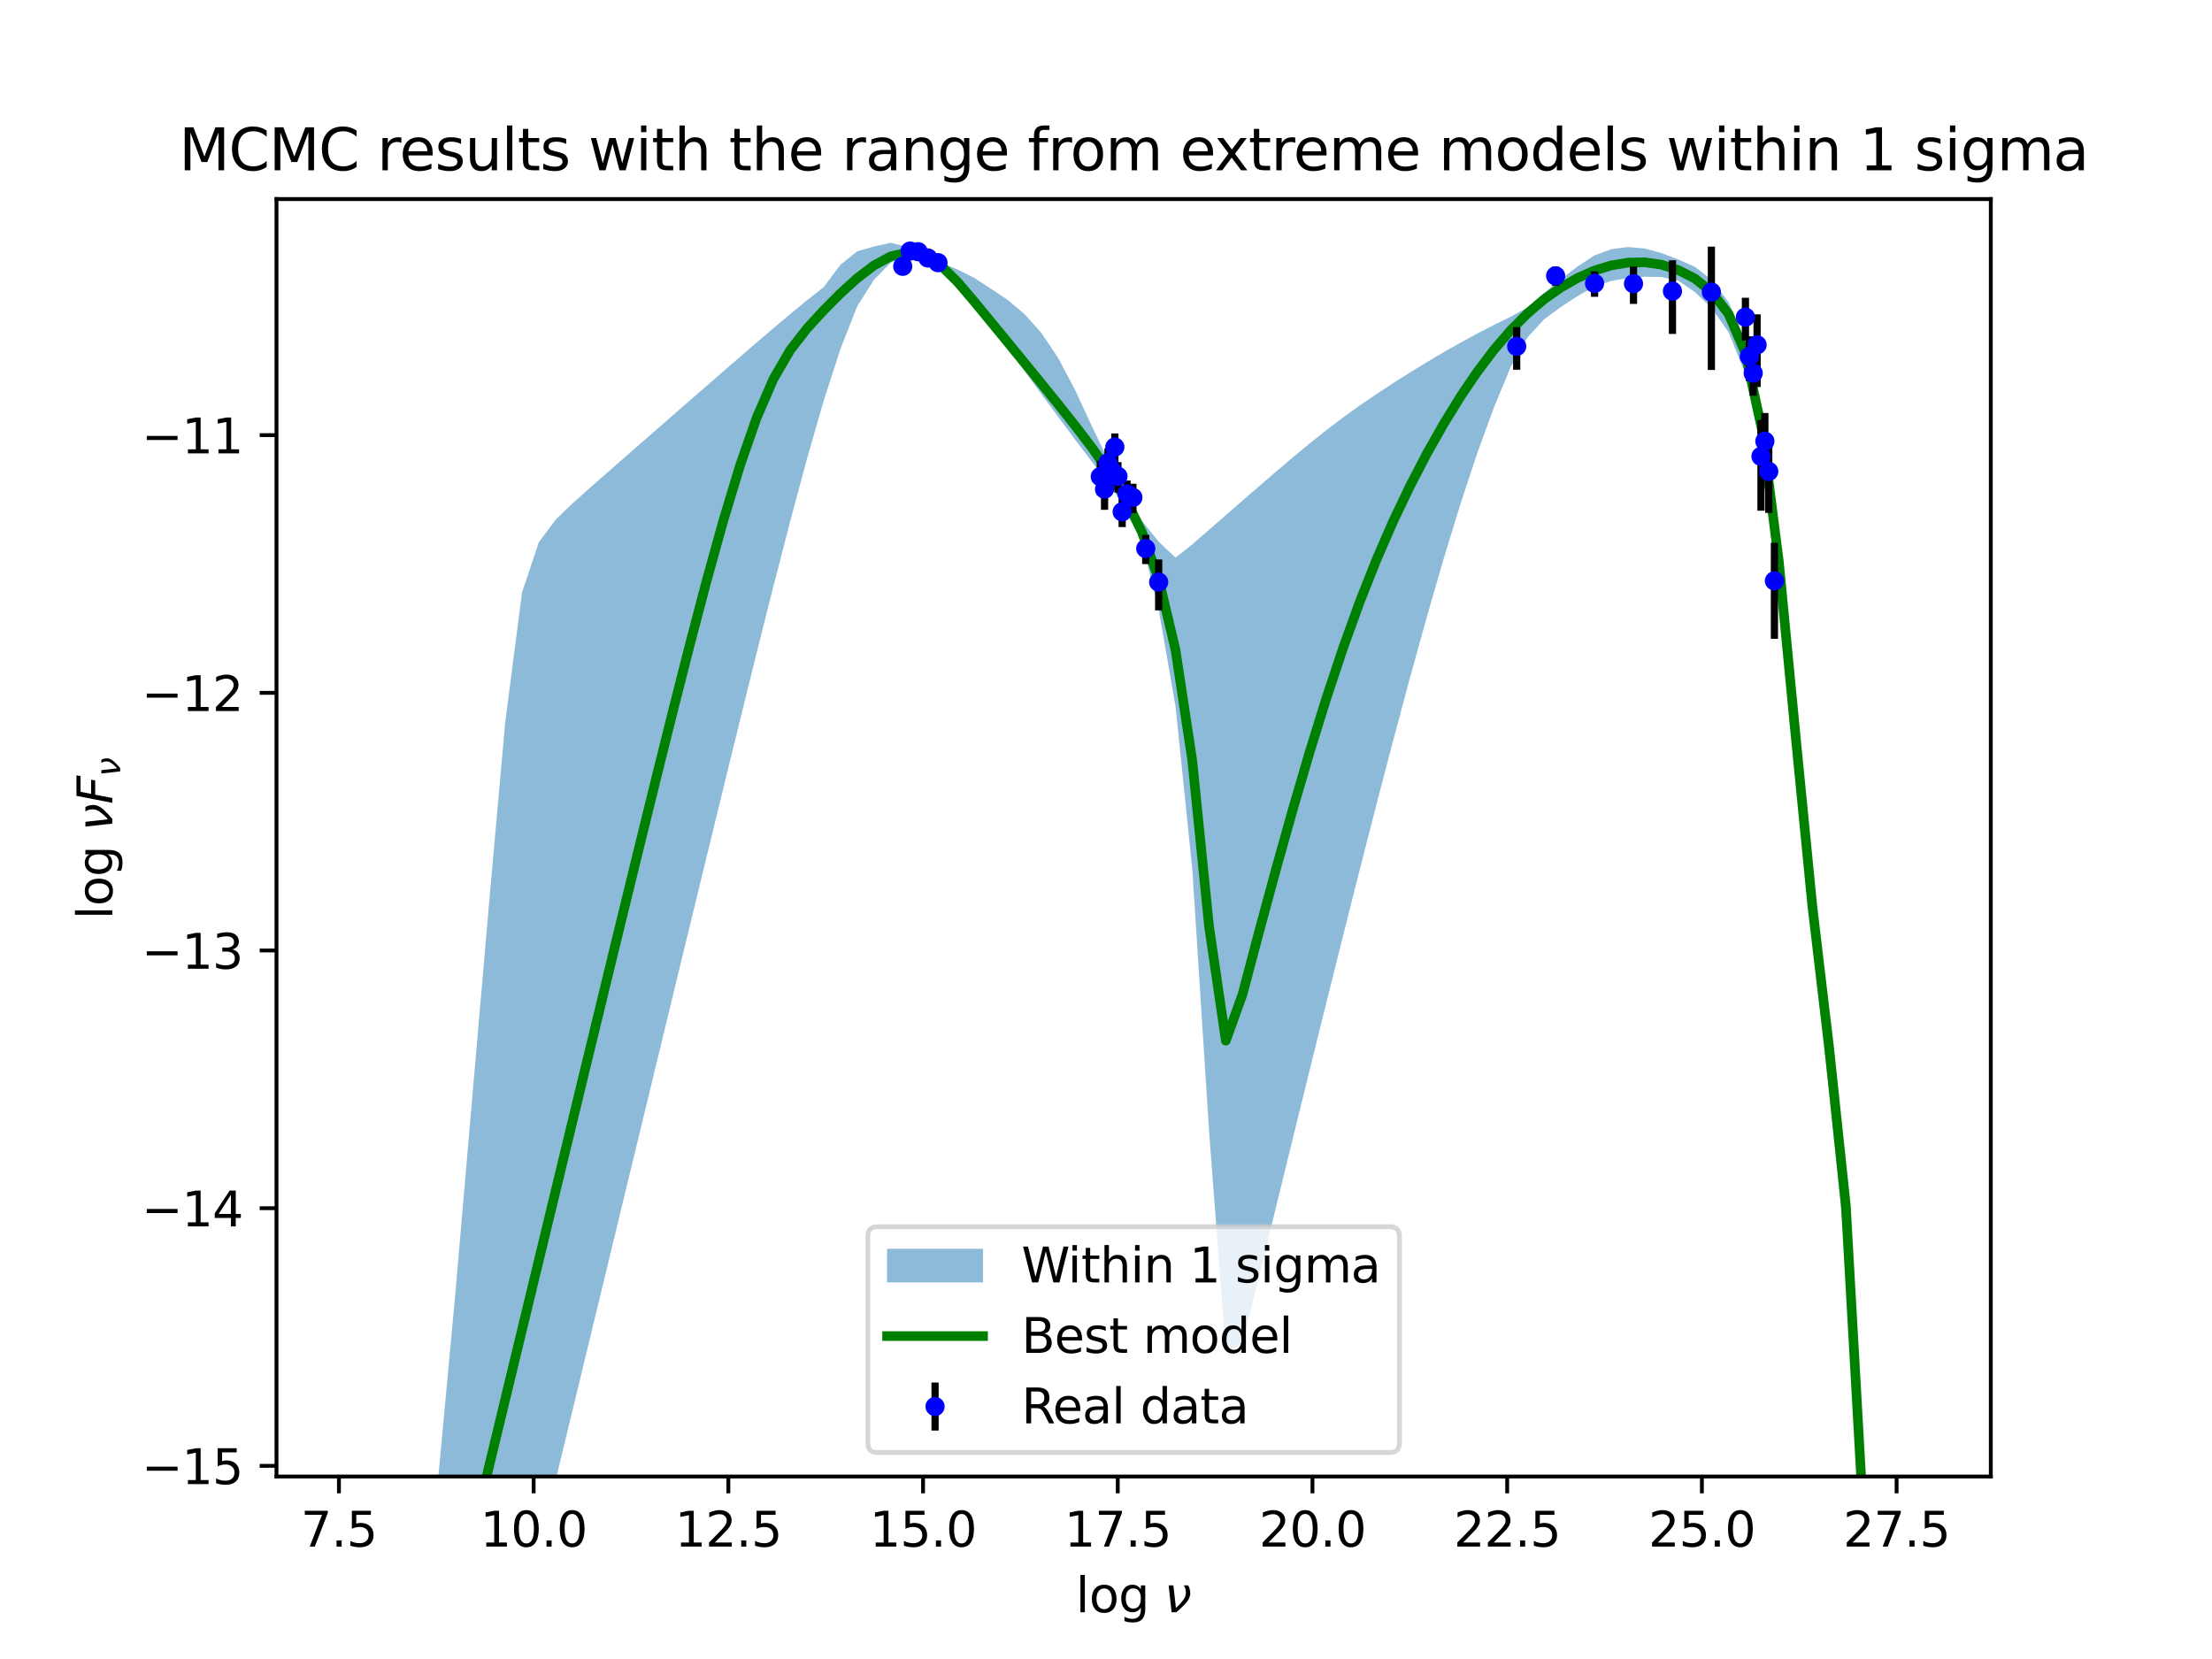 <?xml version="1.0" encoding="utf-8" standalone="no"?>
<!DOCTYPE svg PUBLIC "-//W3C//DTD SVG 1.1//EN"
  "http://www.w3.org/Graphics/SVG/1.1/DTD/svg11.dtd">
<svg xmlns:xlink="http://www.w3.org/1999/xlink" width="460.8pt" height="345.6pt" viewBox="0 0 460.8 345.6" xmlns="http://www.w3.org/2000/svg" version="1.1">
 <defs>
  <style type="text/css">*{stroke-linejoin: round; stroke-linecap: butt}</style>
 </defs>
 <g id="figure_1">
  <g id="patch_1">
   <path d="M 0 345.6 
L 460.8 345.6 
L 460.8 0 
L 0 0 
z
" style="fill: #ffffff"/>
  </g>
  <g id="axes_1">
   <g id="patch_2">
    <path d="M 57.6 307.584 
L 414.72 307.584 
L 414.72 41.472 
L 57.6 41.472 
z
" style="fill: #ffffff"/>
   </g>
   <g id="PolyCollection_1">
    <path d="M 73.833 457.344 
L 73.833 638.581 
L 77.324 598.118 
L 80.815 557.671 
L 84.305 517.232 
L 87.796 476.799 
L 91.287 439.339 
L 94.778 406.102 
L 98.269 380.761 
L 101.76 366.255 
L 105.251 351.789 
L 108.742 337.34 
L 112.233 322.898 
L 115.724 308.459 
L 119.215 294.022 
L 122.705 279.587 
L 126.196 265.153 
L 129.687 250.722 
L 133.178 236.295 
L 136.669 221.875 
L 140.16 207.466 
L 143.651 193.076 
L 147.142 178.715 
L 150.633 164.403 
L 154.124 150.172 
L 157.615 136.072 
L 161.105 122.185 
L 164.596 108.643 
L 168.087 95.652 
L 171.578 83.528 
L 175.069 72.724 
L 178.56 63.828 
L 182.051 58.301 
L 185.542 54.729 
L 189.033 53.114 
L 192.524 53.54 
L 196.015 55.962 
L 199.505 59.797 
L 202.996 63.932 
L 206.487 68.302 
L 209.978 72.675 
L 213.469 77.347 
L 216.96 82.115 
L 220.451 86.852 
L 223.942 91.541 
L 227.433 96.156 
L 230.924 100.663 
L 234.415 105.787 
L 237.905 112.912 
L 241.396 127.107 
L 244.887 147.154 
L 248.378 181.103 
L 251.869 235.621 
L 255.36 281.567 
L 258.851 279.891 
L 262.342 265.67 
L 265.833 251.383 
L 269.324 237.142 
L 272.815 222.963 
L 276.305 208.871 
L 279.796 194.893 
L 283.287 181.067 
L 286.778 167.443 
L 290.269 154.082 
L 293.76 141.059 
L 297.251 128.464 
L 300.742 116.405 
L 304.233 105.012 
L 307.724 94.446 
L 311.215 84.872 
L 314.705 76.449 
L 318.196 70.297 
L 321.687 66.505 
L 325.178 63.944 
L 328.669 61.652 
L 332.16 59.676 
L 335.651 58.52 
L 339.142 57.942 
L 342.633 57.653 
L 346.124 57.714 
L 349.615 58.456 
L 353.105 60.875 
L 356.596 64.212 
L 360.087 69.193 
L 363.578 77.852 
L 367.069 94.358 
L 370.56 122.082 
L 374.051 158.987 
L 377.542 195.987 
L 381.033 227.328 
L 384.524 261.662 
L 388.015 325.021 
L 391.505 463.049 
L 394.996 839.737 
L 398.487 2102.866 
L 398.487 1217.629 
L 398.487 1217.629 
L 394.996 783.804 
L 391.505 433.993 
L 388.015 306.104 
L 384.524 245.382 
L 381.033 212.836 
L 377.542 183.883 
L 374.051 148.611 
L 370.56 113.315 
L 367.069 86.682 
L 363.578 71.133 
L 360.087 62.941 
L 356.596 58.323 
L 353.105 55.59 
L 349.615 54.05 
L 346.124 52.719 
L 342.633 51.764 
L 339.142 51.466 
L 335.651 51.91 
L 332.16 53.207 
L 328.669 55.484 
L 325.178 58.139 
L 321.687 61.006 
L 318.196 64.045 
L 314.705 65.983 
L 311.215 67.692 
L 307.724 69.498 
L 304.233 71.392 
L 300.742 73.369 
L 297.251 75.427 
L 293.76 77.564 
L 290.269 79.776 
L 286.778 82.067 
L 283.287 84.45 
L 279.796 86.959 
L 276.305 89.606 
L 272.815 92.386 
L 269.324 95.275 
L 265.833 98.239 
L 262.342 101.246 
L 258.851 104.275 
L 255.36 107.316 
L 251.869 110.361 
L 248.378 113.399 
L 244.887 116.156 
L 241.396 112.871 
L 237.905 108.53 
L 234.415 102.663 
L 230.924 95.989 
L 227.433 88.732 
L 223.942 81.193 
L 220.451 74.603 
L 216.96 69.386 
L 213.469 65.47 
L 209.978 62.518 
L 206.487 60.184 
L 202.996 57.911 
L 199.505 56.159 
L 196.015 54.717 
L 192.524 52.964 
L 189.033 51.448 
L 185.542 50.58 
L 182.051 51.361 
L 178.56 52.36 
L 175.069 55.165 
L 171.578 59.817 
L 168.087 62.571 
L 164.596 65.439 
L 161.105 68.378 
L 157.615 71.36 
L 154.124 74.369 
L 150.633 77.395 
L 147.142 80.431 
L 143.651 83.473 
L 140.16 86.519 
L 136.669 89.567 
L 133.178 92.617 
L 129.687 95.668 
L 126.196 98.722 
L 122.705 101.787 
L 119.215 104.906 
L 115.724 108.291 
L 112.233 112.979 
L 108.742 123.456 
L 105.251 150.401 
L 101.76 189.541 
L 98.269 229.915 
L 94.778 270.338 
L 91.287 307.873 
L 87.796 342.134 
L 84.305 376.551 
L 80.815 411.058 
L 77.324 437.799 
L 73.833 457.344 
z
" clip-path="url(#p6911d1951a)" style="fill: #1f77b4; fill-opacity: 0.5"/>
   </g>
   <g id="matplotlib.axis_1">
    <g id="xtick_1">
     <g id="line2d_1">
      <defs>
       <path id="mdc25213f7f" d="M 0 0 
L 0 3.5 
" style="stroke: #000000; stroke-width: 0.8"/>
      </defs>
      <g>
       <use xlink:href="#mdc25213f7f" x="70.605" y="307.584" style="stroke: #000000; stroke-width: 0.8"/>
      </g>
     </g>
     <g id="text_1">
      <!-- 7.5 -->
      <g transform="translate(62.653 322.182)scale(0.1 -0.1)">
       <defs>
        <path id="DejaVuSans-37" d="M 525 4666 
L 3525 4666 
L 3525 4397 
L 1831 0 
L 1172 0 
L 2766 4134 
L 525 4134 
L 525 4666 
z
" transform="scale(0.016)"/>
        <path id="DejaVuSans-2e" d="M 684 794 
L 1344 794 
L 1344 0 
L 684 0 
L 684 794 
z
" transform="scale(0.016)"/>
        <path id="DejaVuSans-35" d="M 691 4666 
L 3169 4666 
L 3169 4134 
L 1269 4134 
L 1269 2991 
Q 1406 3038 1543 3061 
Q 1681 3084 1819 3084 
Q 2600 3084 3056 2656 
Q 3513 2228 3513 1497 
Q 3513 744 3044 326 
Q 2575 -91 1722 -91 
Q 1428 -91 1123 -41 
Q 819 9 494 109 
L 494 744 
Q 775 591 1075 516 
Q 1375 441 1709 441 
Q 2250 441 2565 725 
Q 2881 1009 2881 1497 
Q 2881 1984 2565 2268 
Q 2250 2553 1709 2553 
Q 1456 2553 1204 2497 
Q 953 2441 691 2322 
L 691 4666 
z
" transform="scale(0.016)"/>
       </defs>
       <use xlink:href="#DejaVuSans-37"/>
       <use xlink:href="#DejaVuSans-2e" x="63.623"/>
       <use xlink:href="#DejaVuSans-35" x="95.41"/>
      </g>
     </g>
    </g>
    <g id="xtick_2">
     <g id="line2d_2">
      <g>
       <use xlink:href="#mdc25213f7f" x="111.166" y="307.584" style="stroke: #000000; stroke-width: 0.8"/>
      </g>
     </g>
     <g id="text_2">
      <!-- 10.0 -->
      <g transform="translate(100.033 322.182)scale(0.1 -0.1)">
       <defs>
        <path id="DejaVuSans-31" d="M 794 531 
L 1825 531 
L 1825 4091 
L 703 3866 
L 703 4441 
L 1819 4666 
L 2450 4666 
L 2450 531 
L 3481 531 
L 3481 0 
L 794 0 
L 794 531 
z
" transform="scale(0.016)"/>
        <path id="DejaVuSans-30" d="M 2034 4250 
Q 1547 4250 1301 3770 
Q 1056 3291 1056 2328 
Q 1056 1369 1301 889 
Q 1547 409 2034 409 
Q 2525 409 2770 889 
Q 3016 1369 3016 2328 
Q 3016 3291 2770 3770 
Q 2525 4250 2034 4250 
z
M 2034 4750 
Q 2819 4750 3233 4129 
Q 3647 3509 3647 2328 
Q 3647 1150 3233 529 
Q 2819 -91 2034 -91 
Q 1250 -91 836 529 
Q 422 1150 422 2328 
Q 422 3509 836 4129 
Q 1250 4750 2034 4750 
z
" transform="scale(0.016)"/>
       </defs>
       <use xlink:href="#DejaVuSans-31"/>
       <use xlink:href="#DejaVuSans-30" x="63.623"/>
       <use xlink:href="#DejaVuSans-2e" x="127.246"/>
       <use xlink:href="#DejaVuSans-30" x="159.033"/>
      </g>
     </g>
    </g>
    <g id="xtick_3">
     <g id="line2d_3">
      <g>
       <use xlink:href="#mdc25213f7f" x="151.727" y="307.584" style="stroke: #000000; stroke-width: 0.8"/>
      </g>
     </g>
     <g id="text_3">
      <!-- 12.5 -->
      <g transform="translate(140.595 322.182)scale(0.1 -0.1)">
       <defs>
        <path id="DejaVuSans-32" d="M 1228 531 
L 3431 531 
L 3431 0 
L 469 0 
L 469 531 
Q 828 903 1448 1529 
Q 2069 2156 2228 2338 
Q 2531 2678 2651 2914 
Q 2772 3150 2772 3378 
Q 2772 3750 2511 3984 
Q 2250 4219 1831 4219 
Q 1534 4219 1204 4116 
Q 875 4013 500 3803 
L 500 4441 
Q 881 4594 1212 4672 
Q 1544 4750 1819 4750 
Q 2544 4750 2975 4387 
Q 3406 4025 3406 3419 
Q 3406 3131 3298 2873 
Q 3191 2616 2906 2266 
Q 2828 2175 2409 1742 
Q 1991 1309 1228 531 
z
" transform="scale(0.016)"/>
       </defs>
       <use xlink:href="#DejaVuSans-31"/>
       <use xlink:href="#DejaVuSans-32" x="63.623"/>
       <use xlink:href="#DejaVuSans-2e" x="127.246"/>
       <use xlink:href="#DejaVuSans-35" x="159.033"/>
      </g>
     </g>
    </g>
    <g id="xtick_4">
     <g id="line2d_4">
      <g>
       <use xlink:href="#mdc25213f7f" x="192.289" y="307.584" style="stroke: #000000; stroke-width: 0.8"/>
      </g>
     </g>
     <g id="text_4">
      <!-- 15.0 -->
      <g transform="translate(181.156 322.182)scale(0.1 -0.1)">
       <use xlink:href="#DejaVuSans-31"/>
       <use xlink:href="#DejaVuSans-35" x="63.623"/>
       <use xlink:href="#DejaVuSans-2e" x="127.246"/>
       <use xlink:href="#DejaVuSans-30" x="159.033"/>
      </g>
     </g>
    </g>
    <g id="xtick_5">
     <g id="line2d_5">
      <g>
       <use xlink:href="#mdc25213f7f" x="232.85" y="307.584" style="stroke: #000000; stroke-width: 0.8"/>
      </g>
     </g>
     <g id="text_5">
      <!-- 17.5 -->
      <g transform="translate(221.717 322.182)scale(0.1 -0.1)">
       <use xlink:href="#DejaVuSans-31"/>
       <use xlink:href="#DejaVuSans-37" x="63.623"/>
       <use xlink:href="#DejaVuSans-2e" x="127.246"/>
       <use xlink:href="#DejaVuSans-35" x="159.033"/>
      </g>
     </g>
    </g>
    <g id="xtick_6">
     <g id="line2d_6">
      <g>
       <use xlink:href="#mdc25213f7f" x="273.412" y="307.584" style="stroke: #000000; stroke-width: 0.8"/>
      </g>
     </g>
     <g id="text_6">
      <!-- 20.0 -->
      <g transform="translate(262.279 322.182)scale(0.1 -0.1)">
       <use xlink:href="#DejaVuSans-32"/>
       <use xlink:href="#DejaVuSans-30" x="63.623"/>
       <use xlink:href="#DejaVuSans-2e" x="127.246"/>
       <use xlink:href="#DejaVuSans-30" x="159.033"/>
      </g>
     </g>
    </g>
    <g id="xtick_7">
     <g id="line2d_7">
      <g>
       <use xlink:href="#mdc25213f7f" x="313.973" y="307.584" style="stroke: #000000; stroke-width: 0.8"/>
      </g>
     </g>
     <g id="text_7">
      <!-- 22.5 -->
      <g transform="translate(302.84 322.182)scale(0.1 -0.1)">
       <use xlink:href="#DejaVuSans-32"/>
       <use xlink:href="#DejaVuSans-32" x="63.623"/>
       <use xlink:href="#DejaVuSans-2e" x="127.246"/>
       <use xlink:href="#DejaVuSans-35" x="159.033"/>
      </g>
     </g>
    </g>
    <g id="xtick_8">
     <g id="line2d_8">
      <g>
       <use xlink:href="#mdc25213f7f" x="354.534" y="307.584" style="stroke: #000000; stroke-width: 0.8"/>
      </g>
     </g>
     <g id="text_8">
      <!-- 25.0 -->
      <g transform="translate(343.402 322.182)scale(0.1 -0.1)">
       <use xlink:href="#DejaVuSans-32"/>
       <use xlink:href="#DejaVuSans-35" x="63.623"/>
       <use xlink:href="#DejaVuSans-2e" x="127.246"/>
       <use xlink:href="#DejaVuSans-30" x="159.033"/>
      </g>
     </g>
    </g>
    <g id="xtick_9">
     <g id="line2d_9">
      <g>
       <use xlink:href="#mdc25213f7f" x="395.096" y="307.584" style="stroke: #000000; stroke-width: 0.8"/>
      </g>
     </g>
     <g id="text_9">
      <!-- 27.5 -->
      <g transform="translate(383.963 322.182)scale(0.1 -0.1)">
       <use xlink:href="#DejaVuSans-32"/>
       <use xlink:href="#DejaVuSans-37" x="63.623"/>
       <use xlink:href="#DejaVuSans-2e" x="127.246"/>
       <use xlink:href="#DejaVuSans-35" x="159.033"/>
      </g>
     </g>
    </g>
    <g id="text_10">
     <!-- log $\nu$ -->
     <g transform="translate(224.11 335.862)scale(0.1 -0.1)">
      <defs>
       <path id="DejaVuSans-6c" d="M 603 4863 
L 1178 4863 
L 1178 0 
L 603 0 
L 603 4863 
z
" transform="scale(0.016)"/>
       <path id="DejaVuSans-6f" d="M 1959 3097 
Q 1497 3097 1228 2736 
Q 959 2375 959 1747 
Q 959 1119 1226 758 
Q 1494 397 1959 397 
Q 2419 397 2687 759 
Q 2956 1122 2956 1747 
Q 2956 2369 2687 2733 
Q 2419 3097 1959 3097 
z
M 1959 3584 
Q 2709 3584 3137 3096 
Q 3566 2609 3566 1747 
Q 3566 888 3137 398 
Q 2709 -91 1959 -91 
Q 1206 -91 779 398 
Q 353 888 353 1747 
Q 353 2609 779 3096 
Q 1206 3584 1959 3584 
z
" transform="scale(0.016)"/>
       <path id="DejaVuSans-67" d="M 2906 1791 
Q 2906 2416 2648 2759 
Q 2391 3103 1925 3103 
Q 1463 3103 1205 2759 
Q 947 2416 947 1791 
Q 947 1169 1205 825 
Q 1463 481 1925 481 
Q 2391 481 2648 825 
Q 2906 1169 2906 1791 
z
M 3481 434 
Q 3481 -459 3084 -895 
Q 2688 -1331 1869 -1331 
Q 1566 -1331 1297 -1286 
Q 1028 -1241 775 -1147 
L 775 -588 
Q 1028 -725 1275 -790 
Q 1522 -856 1778 -856 
Q 2344 -856 2625 -561 
Q 2906 -266 2906 331 
L 2906 616 
Q 2728 306 2450 153 
Q 2172 0 1784 0 
Q 1141 0 747 490 
Q 353 981 353 1791 
Q 353 2603 747 3093 
Q 1141 3584 1784 3584 
Q 2172 3584 2450 3431 
Q 2728 3278 2906 2969 
L 2906 3500 
L 3481 3500 
L 3481 434 
z
" transform="scale(0.016)"/>
       <path id="DejaVuSans-20" transform="scale(0.016)"/>
       <path id="DejaVuSans-Oblique-3bd" d="M 959 0 
L 572 3500 
L 1191 3500 
L 1522 563 
Q 1972 950 2391 1488 
Q 2706 1891 2788 2241 
Q 2825 2406 2809 2719 
Q 2794 3091 2544 3500 
L 3125 3500 
L 3125 3500 
Q 3288 3222 3353 2834 
Q 3416 2478 3369 2234 
Q 3250 1622 2719 1075 
Q 2025 363 1572 0 
L 959 0 
z
" transform="scale(0.016)"/>
      </defs>
      <use xlink:href="#DejaVuSans-6c" transform="translate(0 0.016)"/>
      <use xlink:href="#DejaVuSans-6f" transform="translate(27.783 0.016)"/>
      <use xlink:href="#DejaVuSans-67" transform="translate(88.965 0.016)"/>
      <use xlink:href="#DejaVuSans-20" transform="translate(152.441 0.016)"/>
      <use xlink:href="#DejaVuSans-Oblique-3bd" transform="translate(184.229 0.016)"/>
     </g>
    </g>
   </g>
   <g id="matplotlib.axis_2">
    <g id="ytick_1">
     <g id="line2d_10">
      <defs>
       <path id="mef88a60762" d="M 0 0 
L -3.5 0 
" style="stroke: #000000; stroke-width: 0.8"/>
      </defs>
      <g>
       <use xlink:href="#mef88a60762" x="57.6" y="305.366" style="stroke: #000000; stroke-width: 0.8"/>
      </g>
     </g>
     <g id="text_11">
      <!-- −15 -->
      <g transform="translate(29.495 309.165)scale(0.1 -0.1)">
       <defs>
        <path id="DejaVuSans-2212" d="M 678 2272 
L 4684 2272 
L 4684 1741 
L 678 1741 
L 678 2272 
z
" transform="scale(0.016)"/>
       </defs>
       <use xlink:href="#DejaVuSans-2212"/>
       <use xlink:href="#DejaVuSans-31" x="83.789"/>
       <use xlink:href="#DejaVuSans-35" x="147.412"/>
      </g>
     </g>
    </g>
    <g id="ytick_2">
     <g id="line2d_11">
      <g>
       <use xlink:href="#mef88a60762" x="57.6" y="251.685" style="stroke: #000000; stroke-width: 0.8"/>
      </g>
     </g>
     <g id="text_12">
      <!-- −14 -->
      <g transform="translate(29.495 255.485)scale(0.1 -0.1)">
       <defs>
        <path id="DejaVuSans-34" d="M 2419 4116 
L 825 1625 
L 2419 1625 
L 2419 4116 
z
M 2253 4666 
L 3047 4666 
L 3047 1625 
L 3713 1625 
L 3713 1100 
L 3047 1100 
L 3047 0 
L 2419 0 
L 2419 1100 
L 313 1100 
L 313 1709 
L 2253 4666 
z
" transform="scale(0.016)"/>
       </defs>
       <use xlink:href="#DejaVuSans-2212"/>
       <use xlink:href="#DejaVuSans-31" x="83.789"/>
       <use xlink:href="#DejaVuSans-34" x="147.412"/>
      </g>
     </g>
    </g>
    <g id="ytick_3">
     <g id="line2d_12">
      <g>
       <use xlink:href="#mef88a60762" x="57.6" y="198.005" style="stroke: #000000; stroke-width: 0.8"/>
      </g>
     </g>
     <g id="text_13">
      <!-- −13 -->
      <g transform="translate(29.495 201.804)scale(0.1 -0.1)">
       <defs>
        <path id="DejaVuSans-33" d="M 2597 2516 
Q 3050 2419 3304 2112 
Q 3559 1806 3559 1356 
Q 3559 666 3084 287 
Q 2609 -91 1734 -91 
Q 1441 -91 1130 -33 
Q 819 25 488 141 
L 488 750 
Q 750 597 1062 519 
Q 1375 441 1716 441 
Q 2309 441 2620 675 
Q 2931 909 2931 1356 
Q 2931 1769 2642 2001 
Q 2353 2234 1838 2234 
L 1294 2234 
L 1294 2753 
L 1863 2753 
Q 2328 2753 2575 2939 
Q 2822 3125 2822 3475 
Q 2822 3834 2567 4026 
Q 2313 4219 1838 4219 
Q 1578 4219 1281 4162 
Q 984 4106 628 3988 
L 628 4550 
Q 988 4650 1302 4700 
Q 1616 4750 1894 4750 
Q 2613 4750 3031 4423 
Q 3450 4097 3450 3541 
Q 3450 3153 3228 2886 
Q 3006 2619 2597 2516 
z
" transform="scale(0.016)"/>
       </defs>
       <use xlink:href="#DejaVuSans-2212"/>
       <use xlink:href="#DejaVuSans-31" x="83.789"/>
       <use xlink:href="#DejaVuSans-33" x="147.412"/>
      </g>
     </g>
    </g>
    <g id="ytick_4">
     <g id="line2d_13">
      <g>
       <use xlink:href="#mef88a60762" x="57.6" y="144.324" style="stroke: #000000; stroke-width: 0.8"/>
      </g>
     </g>
     <g id="text_14">
      <!-- −12 -->
      <g transform="translate(29.495 148.124)scale(0.1 -0.1)">
       <use xlink:href="#DejaVuSans-2212"/>
       <use xlink:href="#DejaVuSans-31" x="83.789"/>
       <use xlink:href="#DejaVuSans-32" x="147.412"/>
      </g>
     </g>
    </g>
    <g id="ytick_5">
     <g id="line2d_14">
      <g>
       <use xlink:href="#mef88a60762" x="57.6" y="90.644" style="stroke: #000000; stroke-width: 0.8"/>
      </g>
     </g>
     <g id="text_15">
      <!-- −11 -->
      <g transform="translate(29.495 94.443)scale(0.1 -0.1)">
       <use xlink:href="#DejaVuSans-2212"/>
       <use xlink:href="#DejaVuSans-31" x="83.789"/>
       <use xlink:href="#DejaVuSans-31" x="147.412"/>
      </g>
     </g>
    </g>
    <g id="text_16">
     <!-- log $\nu F_{\nu}$ -->
     <g transform="translate(23.395 191.528)rotate(-90)scale(0.1 -0.1)">
      <defs>
       <path id="DejaVuSans-Oblique-46" d="M 1081 4666 
L 3756 4666 
L 3653 4134 
L 1606 4134 
L 1338 2759 
L 3188 2759 
L 3084 2228 
L 1234 2228 
L 800 0 
L 172 0 
L 1081 4666 
z
" transform="scale(0.016)"/>
      </defs>
      <use xlink:href="#DejaVuSans-6c" transform="translate(0 0.016)"/>
      <use xlink:href="#DejaVuSans-6f" transform="translate(27.783 0.016)"/>
      <use xlink:href="#DejaVuSans-67" transform="translate(88.965 0.016)"/>
      <use xlink:href="#DejaVuSans-20" transform="translate(152.441 0.016)"/>
      <use xlink:href="#DejaVuSans-Oblique-3bd" transform="translate(184.229 0.016)"/>
      <use xlink:href="#DejaVuSans-Oblique-46" transform="translate(240.088 0.016)"/>
      <use xlink:href="#DejaVuSans-Oblique-3bd" transform="translate(297.607 -16.391)scale(0.7)"/>
     </g>
    </g>
   </g>
   <g id="line2d_15">
    <path d="M 92.096 346.6 
L 94.778 335.129 
L 98.269 320.486 
L 101.76 305.963 
L 105.251 291.492 
L 108.742 277.044 
L 112.233 262.609 
L 115.724 248.182 
L 119.215 233.766 
L 122.705 219.366 
L 126.196 204.99 
L 129.687 190.653 
L 133.178 176.381 
L 136.669 162.213 
L 140.16 148.217 
L 143.651 134.495 
L 147.142 121.215 
L 150.633 108.625 
L 154.124 97.086 
L 157.615 87.057 
L 161.105 78.975 
L 164.596 72.955 
L 168.087 68.464 
L 171.578 64.656 
L 175.069 61.142 
L 178.56 57.969 
L 182.051 55.31 
L 185.542 53.412 
L 189.033 52.593 
L 192.524 53.178 
L 196.015 55.325 
L 199.505 58.771 
L 202.996 62.868 
L 206.487 67.113 
L 209.978 71.372 
L 213.469 75.639 
L 216.96 79.922 
L 220.451 84.243 
L 223.942 88.644 
L 227.433 93.216 
L 230.924 98.147 
L 234.415 103.807 
L 237.905 110.901 
L 241.396 120.703 
L 244.887 135.403 
L 248.378 158.476 
L 251.869 192.996 
L 255.36 216.788 
L 258.851 207.108 
L 262.342 193.901 
L 265.833 181.022 
L 269.324 168.589 
L 272.815 156.698 
L 276.305 145.459 
L 279.796 134.971 
L 283.287 125.313 
L 286.778 116.507 
L 290.269 108.5 
L 293.76 101.19 
L 297.251 94.48 
L 300.742 88.306 
L 304.233 82.638 
L 307.724 77.489 
L 311.215 72.87 
L 314.705 68.806 
L 318.196 65.302 
L 321.687 62.34 
L 325.178 59.883 
L 328.669 57.896 
L 332.16 56.363 
L 335.651 55.288 
L 339.142 54.7 
L 342.633 54.637 
L 346.124 55.14 
L 349.615 56.268 
L 353.105 58.047 
L 356.596 60.847 
L 360.087 65.394 
L 363.578 73.512 
L 367.069 89.564 
L 370.56 116.927 
L 374.051 153.205 
L 377.542 188.726 
L 381.033 218.185 
L 384.524 251.153 
L 388.015 313.132 
L 388.906 346.6 
" clip-path="url(#p6911d1951a)" style="fill: none; stroke: #008000; stroke-width: 2; stroke-linecap: square"/>
   </g>
   <g id="LineCollection_1">
    <path d="M 188.054 57.293 
L 188.054 53.79 
" clip-path="url(#p6911d1951a)" style="fill: none; stroke: #000000; stroke-width: 1.5"/>
    <path d="M 189.598 52.812 
L 189.598 51.795 
" clip-path="url(#p6911d1951a)" style="fill: none; stroke: #000000; stroke-width: 1.5"/>
    <path d="M 191.268 53.007 
L 191.268 51.875 
" clip-path="url(#p6911d1951a)" style="fill: none; stroke: #000000; stroke-width: 1.5"/>
    <path d="M 193.292 54.23 
L 193.292 53.254 
" clip-path="url(#p6911d1951a)" style="fill: none; stroke: #000000; stroke-width: 1.5"/>
    <path d="M 195.399 55.217 
L 195.399 54.223 
" clip-path="url(#p6911d1951a)" style="fill: none; stroke: #000000; stroke-width: 1.5"/>
    <path d="M 229.209 103.143 
L 229.209 95.992 
" clip-path="url(#p6911d1951a)" style="fill: none; stroke: #000000; stroke-width: 1.5"/>
    <path d="M 230.098 106.205 
L 230.098 98.27 
" clip-path="url(#p6911d1951a)" style="fill: none; stroke: #000000; stroke-width: 1.5"/>
    <path d="M 230.817 99.876 
L 230.817 93.387 
" clip-path="url(#p6911d1951a)" style="fill: none; stroke: #000000; stroke-width: 1.5"/>
    <path d="M 231.566 101.227 
L 231.566 95.075 
" clip-path="url(#p6911d1951a)" style="fill: none; stroke: #000000; stroke-width: 1.5"/>
    <path d="M 232.244 96.347 
L 232.244 90.297 
" clip-path="url(#p6911d1951a)" style="fill: none; stroke: #000000; stroke-width: 1.5"/>
    <path d="M 232.889 102.603 
L 232.889 96.278 
" clip-path="url(#p6911d1951a)" style="fill: none; stroke: #000000; stroke-width: 1.5"/>
    <path d="M 233.769 109.794 
L 233.769 103.822 
" clip-path="url(#p6911d1951a)" style="fill: none; stroke: #000000; stroke-width: 1.5"/>
    <path d="M 234.781 106.087 
L 234.781 100.106 
" clip-path="url(#p6911d1951a)" style="fill: none; stroke: #000000; stroke-width: 1.5"/>
    <path d="M 236 106.878 
L 236 100.773 
" clip-path="url(#p6911d1951a)" style="fill: none; stroke: #000000; stroke-width: 1.5"/>
    <path d="M 238.677 117.508 
L 238.677 111.424 
" clip-path="url(#p6911d1951a)" style="fill: none; stroke: #000000; stroke-width: 1.5"/>
    <path d="M 241.375 127.161 
L 241.375 116.547 
" clip-path="url(#p6911d1951a)" style="fill: none; stroke: #000000; stroke-width: 1.5"/>
    <path d="M 315.953 77.019 
L 315.953 68.136 
" clip-path="url(#p6911d1951a)" style="fill: none; stroke: #000000; stroke-width: 1.5"/>
    <path d="M 324.065 59.558 
L 324.065 55.548 
" clip-path="url(#p6911d1951a)" style="fill: none; stroke: #000000; stroke-width: 1.5"/>
    <path d="M 332.177 61.834 
L 332.177 56.536 
" clip-path="url(#p6911d1951a)" style="fill: none; stroke: #000000; stroke-width: 1.5"/>
    <path d="M 340.289 63.31 
L 340.289 55.527 
" clip-path="url(#p6911d1951a)" style="fill: none; stroke: #000000; stroke-width: 1.5"/>
    <path d="M 348.402 69.564 
L 348.402 54.221 
" clip-path="url(#p6911d1951a)" style="fill: none; stroke: #000000; stroke-width: 1.5"/>
    <path d="M 356.514 77.071 
L 356.514 51.372 
" clip-path="url(#p6911d1951a)" style="fill: none; stroke: #000000; stroke-width: 1.5"/>
    <path d="M 363.603 70.954 
L 363.603 62.025 
" clip-path="url(#p6911d1951a)" style="fill: none; stroke: #000000; stroke-width: 1.5"/>
    <path d="M 364.416 79.354 
L 364.416 70.069 
" clip-path="url(#p6911d1951a)" style="fill: none; stroke: #000000; stroke-width: 1.5"/>
    <path d="M 365.226 82.436 
L 365.226 73.818 
" clip-path="url(#p6911d1951a)" style="fill: none; stroke: #000000; stroke-width: 1.5"/>
    <path d="M 366.034 80.623 
L 366.034 65.479 
" clip-path="url(#p6911d1951a)" style="fill: none; stroke: #000000; stroke-width: 1.5"/>
    <path d="M 366.845 106.387 
L 366.845 87.487 
" clip-path="url(#p6911d1951a)" style="fill: none; stroke: #000000; stroke-width: 1.5"/>
    <path d="M 367.655 99.772 
L 367.655 86.046 
" clip-path="url(#p6911d1951a)" style="fill: none; stroke: #000000; stroke-width: 1.5"/>
    <path d="M 368.466 106.85 
L 368.466 91.913 
" clip-path="url(#p6911d1951a)" style="fill: none; stroke: #000000; stroke-width: 1.5"/>
    <path d="M 369.645 133.077 
L 369.645 113.079 
" clip-path="url(#p6911d1951a)" style="fill: none; stroke: #000000; stroke-width: 1.5"/>
   </g>
   <g id="line2d_16">
    <defs>
     <path id="m1f62e083dc" d="M 0 1.5 
C 0.398 1.5 0.779 1.342 1.061 1.061 
C 1.342 0.779 1.5 0.398 1.5 0 
C 1.5 -0.398 1.342 -0.779 1.061 -1.061 
C 0.779 -1.342 0.398 -1.5 0 -1.5 
C -0.398 -1.5 -0.779 -1.342 -1.061 -1.061 
C -1.342 -0.779 -1.5 -0.398 -1.5 0 
C -1.5 0.398 -1.342 0.779 -1.061 1.061 
C -0.779 1.342 -0.398 1.5 0 1.5 
z
" style="stroke: #0000ff"/>
    </defs>
    <g clip-path="url(#p6911d1951a)">
     <use xlink:href="#m1f62e083dc" x="188.054" y="55.476" style="fill: #0000ff; stroke: #0000ff"/>
     <use xlink:href="#m1f62e083dc" x="189.598" y="52.298" style="fill: #0000ff; stroke: #0000ff"/>
     <use xlink:href="#m1f62e083dc" x="191.268" y="52.434" style="fill: #0000ff; stroke: #0000ff"/>
     <use xlink:href="#m1f62e083dc" x="193.292" y="53.737" style="fill: #0000ff; stroke: #0000ff"/>
     <use xlink:href="#m1f62e083dc" x="195.399" y="54.715" style="fill: #0000ff; stroke: #0000ff"/>
     <use xlink:href="#m1f62e083dc" x="229.209" y="99.295" style="fill: #0000ff; stroke: #0000ff"/>
     <use xlink:href="#m1f62e083dc" x="230.098" y="101.901" style="fill: #0000ff; stroke: #0000ff"/>
     <use xlink:href="#m1f62e083dc" x="230.817" y="96.406" style="fill: #0000ff; stroke: #0000ff"/>
     <use xlink:href="#m1f62e083dc" x="231.566" y="97.949" style="fill: #0000ff; stroke: #0000ff"/>
     <use xlink:href="#m1f62e083dc" x="232.244" y="93.126" style="fill: #0000ff; stroke: #0000ff"/>
     <use xlink:href="#m1f62e083dc" x="232.889" y="99.227" style="fill: #0000ff; stroke: #0000ff"/>
     <use xlink:href="#m1f62e083dc" x="233.769" y="106.618" style="fill: #0000ff; stroke: #0000ff"/>
     <use xlink:href="#m1f62e083dc" x="234.781" y="102.905" style="fill: #0000ff; stroke: #0000ff"/>
     <use xlink:href="#m1f62e083dc" x="236" y="103.626" style="fill: #0000ff; stroke: #0000ff"/>
     <use xlink:href="#m1f62e083dc" x="238.677" y="114.268" style="fill: #0000ff; stroke: #0000ff"/>
     <use xlink:href="#m1f62e083dc" x="241.375" y="121.255" style="fill: #0000ff; stroke: #0000ff"/>
     <use xlink:href="#m1f62e083dc" x="315.953" y="72.157" style="fill: #0000ff; stroke: #0000ff"/>
     <use xlink:href="#m1f62e083dc" x="324.065" y="57.467" style="fill: #0000ff; stroke: #0000ff"/>
     <use xlink:href="#m1f62e083dc" x="332.177" y="59.035" style="fill: #0000ff; stroke: #0000ff"/>
     <use xlink:href="#m1f62e083dc" x="340.289" y="59.095" style="fill: #0000ff; stroke: #0000ff"/>
     <use xlink:href="#m1f62e083dc" x="348.402" y="60.652" style="fill: #0000ff; stroke: #0000ff"/>
     <use xlink:href="#m1f62e083dc" x="356.514" y="60.846" style="fill: #0000ff; stroke: #0000ff"/>
     <use xlink:href="#m1f62e083dc" x="363.603" y="66.065" style="fill: #0000ff; stroke: #0000ff"/>
     <use xlink:href="#m1f62e083dc" x="364.416" y="74.252" style="fill: #0000ff; stroke: #0000ff"/>
     <use xlink:href="#m1f62e083dc" x="365.226" y="77.731" style="fill: #0000ff; stroke: #0000ff"/>
     <use xlink:href="#m1f62e083dc" x="366.034" y="71.842" style="fill: #0000ff; stroke: #0000ff"/>
     <use xlink:href="#m1f62e083dc" x="366.845" y="95.072" style="fill: #0000ff; stroke: #0000ff"/>
     <use xlink:href="#m1f62e083dc" x="367.655" y="91.913" style="fill: #0000ff; stroke: #0000ff"/>
     <use xlink:href="#m1f62e083dc" x="368.466" y="98.205" style="fill: #0000ff; stroke: #0000ff"/>
     <use xlink:href="#m1f62e083dc" x="369.645" y="120.996" style="fill: #0000ff; stroke: #0000ff"/>
    </g>
   </g>
   <g id="patch_3">
    <path d="M 57.6 307.584 
L 57.6 41.472 
" style="fill: none; stroke: #000000; stroke-width: 0.8; stroke-linejoin: miter; stroke-linecap: square"/>
   </g>
   <g id="patch_4">
    <path d="M 414.72 307.584 
L 414.72 41.472 
" style="fill: none; stroke: #000000; stroke-width: 0.8; stroke-linejoin: miter; stroke-linecap: square"/>
   </g>
   <g id="patch_5">
    <path d="M 57.6 307.584 
L 414.72 307.584 
" style="fill: none; stroke: #000000; stroke-width: 0.8; stroke-linejoin: miter; stroke-linecap: square"/>
   </g>
   <g id="patch_6">
    <path d="M 57.6 41.472 
L 414.72 41.472 
" style="fill: none; stroke: #000000; stroke-width: 0.8; stroke-linejoin: miter; stroke-linecap: square"/>
   </g>
   <g id="text_17">
    <!-- MCMC results with the range from extreme models within 1 sigma -->
    <g transform="translate(37.283 35.472)scale(0.12 -0.12)">
     <defs>
      <path id="DejaVuSans-4d" d="M 628 4666 
L 1569 4666 
L 2759 1491 
L 3956 4666 
L 4897 4666 
L 4897 0 
L 4281 0 
L 4281 4097 
L 3078 897 
L 2444 897 
L 1241 4097 
L 1241 0 
L 628 0 
L 628 4666 
z
" transform="scale(0.016)"/>
      <path id="DejaVuSans-43" d="M 4122 4306 
L 4122 3641 
Q 3803 3938 3442 4084 
Q 3081 4231 2675 4231 
Q 1875 4231 1450 3742 
Q 1025 3253 1025 2328 
Q 1025 1406 1450 917 
Q 1875 428 2675 428 
Q 3081 428 3442 575 
Q 3803 722 4122 1019 
L 4122 359 
Q 3791 134 3420 21 
Q 3050 -91 2638 -91 
Q 1578 -91 968 557 
Q 359 1206 359 2328 
Q 359 3453 968 4101 
Q 1578 4750 2638 4750 
Q 3056 4750 3426 4639 
Q 3797 4528 4122 4306 
z
" transform="scale(0.016)"/>
      <path id="DejaVuSans-72" d="M 2631 2963 
Q 2534 3019 2420 3045 
Q 2306 3072 2169 3072 
Q 1681 3072 1420 2755 
Q 1159 2438 1159 1844 
L 1159 0 
L 581 0 
L 581 3500 
L 1159 3500 
L 1159 2956 
Q 1341 3275 1631 3429 
Q 1922 3584 2338 3584 
Q 2397 3584 2469 3576 
Q 2541 3569 2628 3553 
L 2631 2963 
z
" transform="scale(0.016)"/>
      <path id="DejaVuSans-65" d="M 3597 1894 
L 3597 1613 
L 953 1613 
Q 991 1019 1311 708 
Q 1631 397 2203 397 
Q 2534 397 2845 478 
Q 3156 559 3463 722 
L 3463 178 
Q 3153 47 2828 -22 
Q 2503 -91 2169 -91 
Q 1331 -91 842 396 
Q 353 884 353 1716 
Q 353 2575 817 3079 
Q 1281 3584 2069 3584 
Q 2775 3584 3186 3129 
Q 3597 2675 3597 1894 
z
M 3022 2063 
Q 3016 2534 2758 2815 
Q 2500 3097 2075 3097 
Q 1594 3097 1305 2825 
Q 1016 2553 972 2059 
L 3022 2063 
z
" transform="scale(0.016)"/>
      <path id="DejaVuSans-73" d="M 2834 3397 
L 2834 2853 
Q 2591 2978 2328 3040 
Q 2066 3103 1784 3103 
Q 1356 3103 1142 2972 
Q 928 2841 928 2578 
Q 928 2378 1081 2264 
Q 1234 2150 1697 2047 
L 1894 2003 
Q 2506 1872 2764 1633 
Q 3022 1394 3022 966 
Q 3022 478 2636 193 
Q 2250 -91 1575 -91 
Q 1294 -91 989 -36 
Q 684 19 347 128 
L 347 722 
Q 666 556 975 473 
Q 1284 391 1588 391 
Q 1994 391 2212 530 
Q 2431 669 2431 922 
Q 2431 1156 2273 1281 
Q 2116 1406 1581 1522 
L 1381 1569 
Q 847 1681 609 1914 
Q 372 2147 372 2553 
Q 372 3047 722 3315 
Q 1072 3584 1716 3584 
Q 2034 3584 2315 3537 
Q 2597 3491 2834 3397 
z
" transform="scale(0.016)"/>
      <path id="DejaVuSans-75" d="M 544 1381 
L 544 3500 
L 1119 3500 
L 1119 1403 
Q 1119 906 1312 657 
Q 1506 409 1894 409 
Q 2359 409 2629 706 
Q 2900 1003 2900 1516 
L 2900 3500 
L 3475 3500 
L 3475 0 
L 2900 0 
L 2900 538 
Q 2691 219 2414 64 
Q 2138 -91 1772 -91 
Q 1169 -91 856 284 
Q 544 659 544 1381 
z
M 1991 3584 
L 1991 3584 
z
" transform="scale(0.016)"/>
      <path id="DejaVuSans-74" d="M 1172 4494 
L 1172 3500 
L 2356 3500 
L 2356 3053 
L 1172 3053 
L 1172 1153 
Q 1172 725 1289 603 
Q 1406 481 1766 481 
L 2356 481 
L 2356 0 
L 1766 0 
Q 1100 0 847 248 
Q 594 497 594 1153 
L 594 3053 
L 172 3053 
L 172 3500 
L 594 3500 
L 594 4494 
L 1172 4494 
z
" transform="scale(0.016)"/>
      <path id="DejaVuSans-77" d="M 269 3500 
L 844 3500 
L 1563 769 
L 2278 3500 
L 2956 3500 
L 3675 769 
L 4391 3500 
L 4966 3500 
L 4050 0 
L 3372 0 
L 2619 2869 
L 1863 0 
L 1184 0 
L 269 3500 
z
" transform="scale(0.016)"/>
      <path id="DejaVuSans-69" d="M 603 3500 
L 1178 3500 
L 1178 0 
L 603 0 
L 603 3500 
z
M 603 4863 
L 1178 4863 
L 1178 4134 
L 603 4134 
L 603 4863 
z
" transform="scale(0.016)"/>
      <path id="DejaVuSans-68" d="M 3513 2113 
L 3513 0 
L 2938 0 
L 2938 2094 
Q 2938 2591 2744 2837 
Q 2550 3084 2163 3084 
Q 1697 3084 1428 2787 
Q 1159 2491 1159 1978 
L 1159 0 
L 581 0 
L 581 4863 
L 1159 4863 
L 1159 2956 
Q 1366 3272 1645 3428 
Q 1925 3584 2291 3584 
Q 2894 3584 3203 3211 
Q 3513 2838 3513 2113 
z
" transform="scale(0.016)"/>
      <path id="DejaVuSans-61" d="M 2194 1759 
Q 1497 1759 1228 1600 
Q 959 1441 959 1056 
Q 959 750 1161 570 
Q 1363 391 1709 391 
Q 2188 391 2477 730 
Q 2766 1069 2766 1631 
L 2766 1759 
L 2194 1759 
z
M 3341 1997 
L 3341 0 
L 2766 0 
L 2766 531 
Q 2569 213 2275 61 
Q 1981 -91 1556 -91 
Q 1019 -91 701 211 
Q 384 513 384 1019 
Q 384 1609 779 1909 
Q 1175 2209 1959 2209 
L 2766 2209 
L 2766 2266 
Q 2766 2663 2505 2880 
Q 2244 3097 1772 3097 
Q 1472 3097 1187 3025 
Q 903 2953 641 2809 
L 641 3341 
Q 956 3463 1253 3523 
Q 1550 3584 1831 3584 
Q 2591 3584 2966 3190 
Q 3341 2797 3341 1997 
z
" transform="scale(0.016)"/>
      <path id="DejaVuSans-6e" d="M 3513 2113 
L 3513 0 
L 2938 0 
L 2938 2094 
Q 2938 2591 2744 2837 
Q 2550 3084 2163 3084 
Q 1697 3084 1428 2787 
Q 1159 2491 1159 1978 
L 1159 0 
L 581 0 
L 581 3500 
L 1159 3500 
L 1159 2956 
Q 1366 3272 1645 3428 
Q 1925 3584 2291 3584 
Q 2894 3584 3203 3211 
Q 3513 2838 3513 2113 
z
" transform="scale(0.016)"/>
      <path id="DejaVuSans-66" d="M 2375 4863 
L 2375 4384 
L 1825 4384 
Q 1516 4384 1395 4259 
Q 1275 4134 1275 3809 
L 1275 3500 
L 2222 3500 
L 2222 3053 
L 1275 3053 
L 1275 0 
L 697 0 
L 697 3053 
L 147 3053 
L 147 3500 
L 697 3500 
L 697 3744 
Q 697 4328 969 4595 
Q 1241 4863 1831 4863 
L 2375 4863 
z
" transform="scale(0.016)"/>
      <path id="DejaVuSans-6d" d="M 3328 2828 
Q 3544 3216 3844 3400 
Q 4144 3584 4550 3584 
Q 5097 3584 5394 3201 
Q 5691 2819 5691 2113 
L 5691 0 
L 5113 0 
L 5113 2094 
Q 5113 2597 4934 2840 
Q 4756 3084 4391 3084 
Q 3944 3084 3684 2787 
Q 3425 2491 3425 1978 
L 3425 0 
L 2847 0 
L 2847 2094 
Q 2847 2600 2669 2842 
Q 2491 3084 2119 3084 
Q 1678 3084 1418 2786 
Q 1159 2488 1159 1978 
L 1159 0 
L 581 0 
L 581 3500 
L 1159 3500 
L 1159 2956 
Q 1356 3278 1631 3431 
Q 1906 3584 2284 3584 
Q 2666 3584 2933 3390 
Q 3200 3197 3328 2828 
z
" transform="scale(0.016)"/>
      <path id="DejaVuSans-78" d="M 3513 3500 
L 2247 1797 
L 3578 0 
L 2900 0 
L 1881 1375 
L 863 0 
L 184 0 
L 1544 1831 
L 300 3500 
L 978 3500 
L 1906 2253 
L 2834 3500 
L 3513 3500 
z
" transform="scale(0.016)"/>
      <path id="DejaVuSans-64" d="M 2906 2969 
L 2906 4863 
L 3481 4863 
L 3481 0 
L 2906 0 
L 2906 525 
Q 2725 213 2448 61 
Q 2172 -91 1784 -91 
Q 1150 -91 751 415 
Q 353 922 353 1747 
Q 353 2572 751 3078 
Q 1150 3584 1784 3584 
Q 2172 3584 2448 3432 
Q 2725 3281 2906 2969 
z
M 947 1747 
Q 947 1113 1208 752 
Q 1469 391 1925 391 
Q 2381 391 2643 752 
Q 2906 1113 2906 1747 
Q 2906 2381 2643 2742 
Q 2381 3103 1925 3103 
Q 1469 3103 1208 2742 
Q 947 2381 947 1747 
z
" transform="scale(0.016)"/>
     </defs>
     <use xlink:href="#DejaVuSans-4d"/>
     <use xlink:href="#DejaVuSans-43" x="86.279"/>
     <use xlink:href="#DejaVuSans-4d" x="156.104"/>
     <use xlink:href="#DejaVuSans-43" x="242.383"/>
     <use xlink:href="#DejaVuSans-20" x="312.207"/>
     <use xlink:href="#DejaVuSans-72" x="343.994"/>
     <use xlink:href="#DejaVuSans-65" x="382.857"/>
     <use xlink:href="#DejaVuSans-73" x="444.381"/>
     <use xlink:href="#DejaVuSans-75" x="496.48"/>
     <use xlink:href="#DejaVuSans-6c" x="559.859"/>
     <use xlink:href="#DejaVuSans-74" x="587.643"/>
     <use xlink:href="#DejaVuSans-73" x="626.852"/>
     <use xlink:href="#DejaVuSans-20" x="678.951"/>
     <use xlink:href="#DejaVuSans-77" x="710.738"/>
     <use xlink:href="#DejaVuSans-69" x="792.525"/>
     <use xlink:href="#DejaVuSans-74" x="820.309"/>
     <use xlink:href="#DejaVuSans-68" x="859.518"/>
     <use xlink:href="#DejaVuSans-20" x="922.896"/>
     <use xlink:href="#DejaVuSans-74" x="954.684"/>
     <use xlink:href="#DejaVuSans-68" x="993.893"/>
     <use xlink:href="#DejaVuSans-65" x="1057.271"/>
     <use xlink:href="#DejaVuSans-20" x="1118.795"/>
     <use xlink:href="#DejaVuSans-72" x="1150.582"/>
     <use xlink:href="#DejaVuSans-61" x="1191.695"/>
     <use xlink:href="#DejaVuSans-6e" x="1252.975"/>
     <use xlink:href="#DejaVuSans-67" x="1316.354"/>
     <use xlink:href="#DejaVuSans-65" x="1379.83"/>
     <use xlink:href="#DejaVuSans-20" x="1441.354"/>
     <use xlink:href="#DejaVuSans-66" x="1473.141"/>
     <use xlink:href="#DejaVuSans-72" x="1508.346"/>
     <use xlink:href="#DejaVuSans-6f" x="1547.209"/>
     <use xlink:href="#DejaVuSans-6d" x="1608.391"/>
     <use xlink:href="#DejaVuSans-20" x="1705.803"/>
     <use xlink:href="#DejaVuSans-65" x="1737.59"/>
     <use xlink:href="#DejaVuSans-78" x="1797.363"/>
     <use xlink:href="#DejaVuSans-74" x="1856.543"/>
     <use xlink:href="#DejaVuSans-72" x="1895.752"/>
     <use xlink:href="#DejaVuSans-65" x="1934.615"/>
     <use xlink:href="#DejaVuSans-6d" x="1996.139"/>
     <use xlink:href="#DejaVuSans-65" x="2093.551"/>
     <use xlink:href="#DejaVuSans-20" x="2155.074"/>
     <use xlink:href="#DejaVuSans-6d" x="2186.861"/>
     <use xlink:href="#DejaVuSans-6f" x="2284.273"/>
     <use xlink:href="#DejaVuSans-64" x="2345.455"/>
     <use xlink:href="#DejaVuSans-65" x="2408.932"/>
     <use xlink:href="#DejaVuSans-6c" x="2470.455"/>
     <use xlink:href="#DejaVuSans-73" x="2498.238"/>
     <use xlink:href="#DejaVuSans-20" x="2550.338"/>
     <use xlink:href="#DejaVuSans-77" x="2582.125"/>
     <use xlink:href="#DejaVuSans-69" x="2663.912"/>
     <use xlink:href="#DejaVuSans-74" x="2691.695"/>
     <use xlink:href="#DejaVuSans-68" x="2730.904"/>
     <use xlink:href="#DejaVuSans-69" x="2794.283"/>
     <use xlink:href="#DejaVuSans-6e" x="2822.066"/>
     <use xlink:href="#DejaVuSans-20" x="2885.445"/>
     <use xlink:href="#DejaVuSans-31" x="2917.232"/>
     <use xlink:href="#DejaVuSans-20" x="2980.855"/>
     <use xlink:href="#DejaVuSans-73" x="3012.643"/>
     <use xlink:href="#DejaVuSans-69" x="3064.742"/>
     <use xlink:href="#DejaVuSans-67" x="3092.525"/>
     <use xlink:href="#DejaVuSans-6d" x="3156.002"/>
     <use xlink:href="#DejaVuSans-61" x="3253.414"/>
    </g>
   </g>
   <g id="legend_1">
    <g id="patch_7">
     <path d="M 182.791 302.584 
L 289.529 302.584 
Q 291.529 302.584 291.529 300.584 
L 291.529 257.55 
Q 291.529 255.55 289.529 255.55 
L 182.791 255.55 
Q 180.791 255.55 180.791 257.55 
L 180.791 300.584 
Q 180.791 302.584 182.791 302.584 
z
" style="fill: #ffffff; opacity: 0.8; stroke: #cccccc; stroke-linejoin: miter"/>
    </g>
    <g id="patch_8">
     <path d="M 184.791 267.148 
L 204.791 267.148 
L 204.791 260.148 
L 184.791 260.148 
z
" style="fill: #1f77b4; fill-opacity: 0.5"/>
    </g>
    <g id="text_18">
     <!-- Within 1 sigma -->
     <g transform="translate(212.791 267.148)scale(0.1 -0.1)">
      <defs>
       <path id="DejaVuSans-57" d="M 213 4666 
L 850 4666 
L 1831 722 
L 2809 4666 
L 3519 4666 
L 4500 722 
L 5478 4666 
L 6119 4666 
L 4947 0 
L 4153 0 
L 3169 4050 
L 2175 0 
L 1381 0 
L 213 4666 
z
" transform="scale(0.016)"/>
      </defs>
      <use xlink:href="#DejaVuSans-57"/>
      <use xlink:href="#DejaVuSans-69" x="96.627"/>
      <use xlink:href="#DejaVuSans-74" x="124.41"/>
      <use xlink:href="#DejaVuSans-68" x="163.619"/>
      <use xlink:href="#DejaVuSans-69" x="226.998"/>
      <use xlink:href="#DejaVuSans-6e" x="254.781"/>
      <use xlink:href="#DejaVuSans-20" x="318.16"/>
      <use xlink:href="#DejaVuSans-31" x="349.947"/>
      <use xlink:href="#DejaVuSans-20" x="413.57"/>
      <use xlink:href="#DejaVuSans-73" x="445.357"/>
      <use xlink:href="#DejaVuSans-69" x="497.457"/>
      <use xlink:href="#DejaVuSans-67" x="525.24"/>
      <use xlink:href="#DejaVuSans-6d" x="588.717"/>
      <use xlink:href="#DejaVuSans-61" x="686.129"/>
     </g>
    </g>
    <g id="line2d_17">
     <path d="M 184.791 278.326 
L 194.791 278.326 
L 204.791 278.326 
" style="fill: none; stroke: #008000; stroke-width: 2; stroke-linecap: square"/>
    </g>
    <g id="text_19">
     <!-- Best model -->
     <g transform="translate(212.791 281.826)scale(0.1 -0.1)">
      <defs>
       <path id="DejaVuSans-42" d="M 1259 2228 
L 1259 519 
L 2272 519 
Q 2781 519 3026 730 
Q 3272 941 3272 1375 
Q 3272 1813 3026 2020 
Q 2781 2228 2272 2228 
L 1259 2228 
z
M 1259 4147 
L 1259 2741 
L 2194 2741 
Q 2656 2741 2882 2914 
Q 3109 3088 3109 3444 
Q 3109 3797 2882 3972 
Q 2656 4147 2194 4147 
L 1259 4147 
z
M 628 4666 
L 2241 4666 
Q 2963 4666 3353 4366 
Q 3744 4066 3744 3513 
Q 3744 3084 3544 2831 
Q 3344 2578 2956 2516 
Q 3422 2416 3680 2098 
Q 3938 1781 3938 1306 
Q 3938 681 3513 340 
Q 3088 0 2303 0 
L 628 0 
L 628 4666 
z
" transform="scale(0.016)"/>
      </defs>
      <use xlink:href="#DejaVuSans-42"/>
      <use xlink:href="#DejaVuSans-65" x="68.604"/>
      <use xlink:href="#DejaVuSans-73" x="130.127"/>
      <use xlink:href="#DejaVuSans-74" x="182.227"/>
      <use xlink:href="#DejaVuSans-20" x="221.436"/>
      <use xlink:href="#DejaVuSans-6d" x="253.223"/>
      <use xlink:href="#DejaVuSans-6f" x="350.635"/>
      <use xlink:href="#DejaVuSans-64" x="411.816"/>
      <use xlink:href="#DejaVuSans-65" x="475.293"/>
      <use xlink:href="#DejaVuSans-6c" x="536.816"/>
     </g>
    </g>
    <g id="LineCollection_2">
     <path d="M 194.791 298.004 
L 194.791 288.004 
" style="fill: none; stroke: #000000; stroke-width: 1.5"/>
    </g>
    <g id="line2d_18"/>
    <g id="line2d_19">
     <g>
      <use xlink:href="#m1f62e083dc" x="194.791" y="293.004" style="fill: #0000ff; stroke: #0000ff"/>
     </g>
    </g>
    <g id="text_20">
     <!-- Real data -->
     <g transform="translate(212.791 296.504)scale(0.1 -0.1)">
      <defs>
       <path id="DejaVuSans-52" d="M 2841 2188 
Q 3044 2119 3236 1894 
Q 3428 1669 3622 1275 
L 4263 0 
L 3584 0 
L 2988 1197 
Q 2756 1666 2539 1819 
Q 2322 1972 1947 1972 
L 1259 1972 
L 1259 0 
L 628 0 
L 628 4666 
L 2053 4666 
Q 2853 4666 3247 4331 
Q 3641 3997 3641 3322 
Q 3641 2881 3436 2590 
Q 3231 2300 2841 2188 
z
M 1259 4147 
L 1259 2491 
L 2053 2491 
Q 2509 2491 2742 2702 
Q 2975 2913 2975 3322 
Q 2975 3731 2742 3939 
Q 2509 4147 2053 4147 
L 1259 4147 
z
" transform="scale(0.016)"/>
      </defs>
      <use xlink:href="#DejaVuSans-52"/>
      <use xlink:href="#DejaVuSans-65" x="64.982"/>
      <use xlink:href="#DejaVuSans-61" x="126.506"/>
      <use xlink:href="#DejaVuSans-6c" x="187.785"/>
      <use xlink:href="#DejaVuSans-20" x="215.568"/>
      <use xlink:href="#DejaVuSans-64" x="247.355"/>
      <use xlink:href="#DejaVuSans-61" x="310.832"/>
      <use xlink:href="#DejaVuSans-74" x="372.111"/>
      <use xlink:href="#DejaVuSans-61" x="411.32"/>
     </g>
    </g>
   </g>
  </g>
 </g>
 <defs>
  <clipPath id="p6911d1951a">
   <rect x="57.6" y="41.472" width="357.12" height="266.112"/>
  </clipPath>
 </defs>
</svg>
